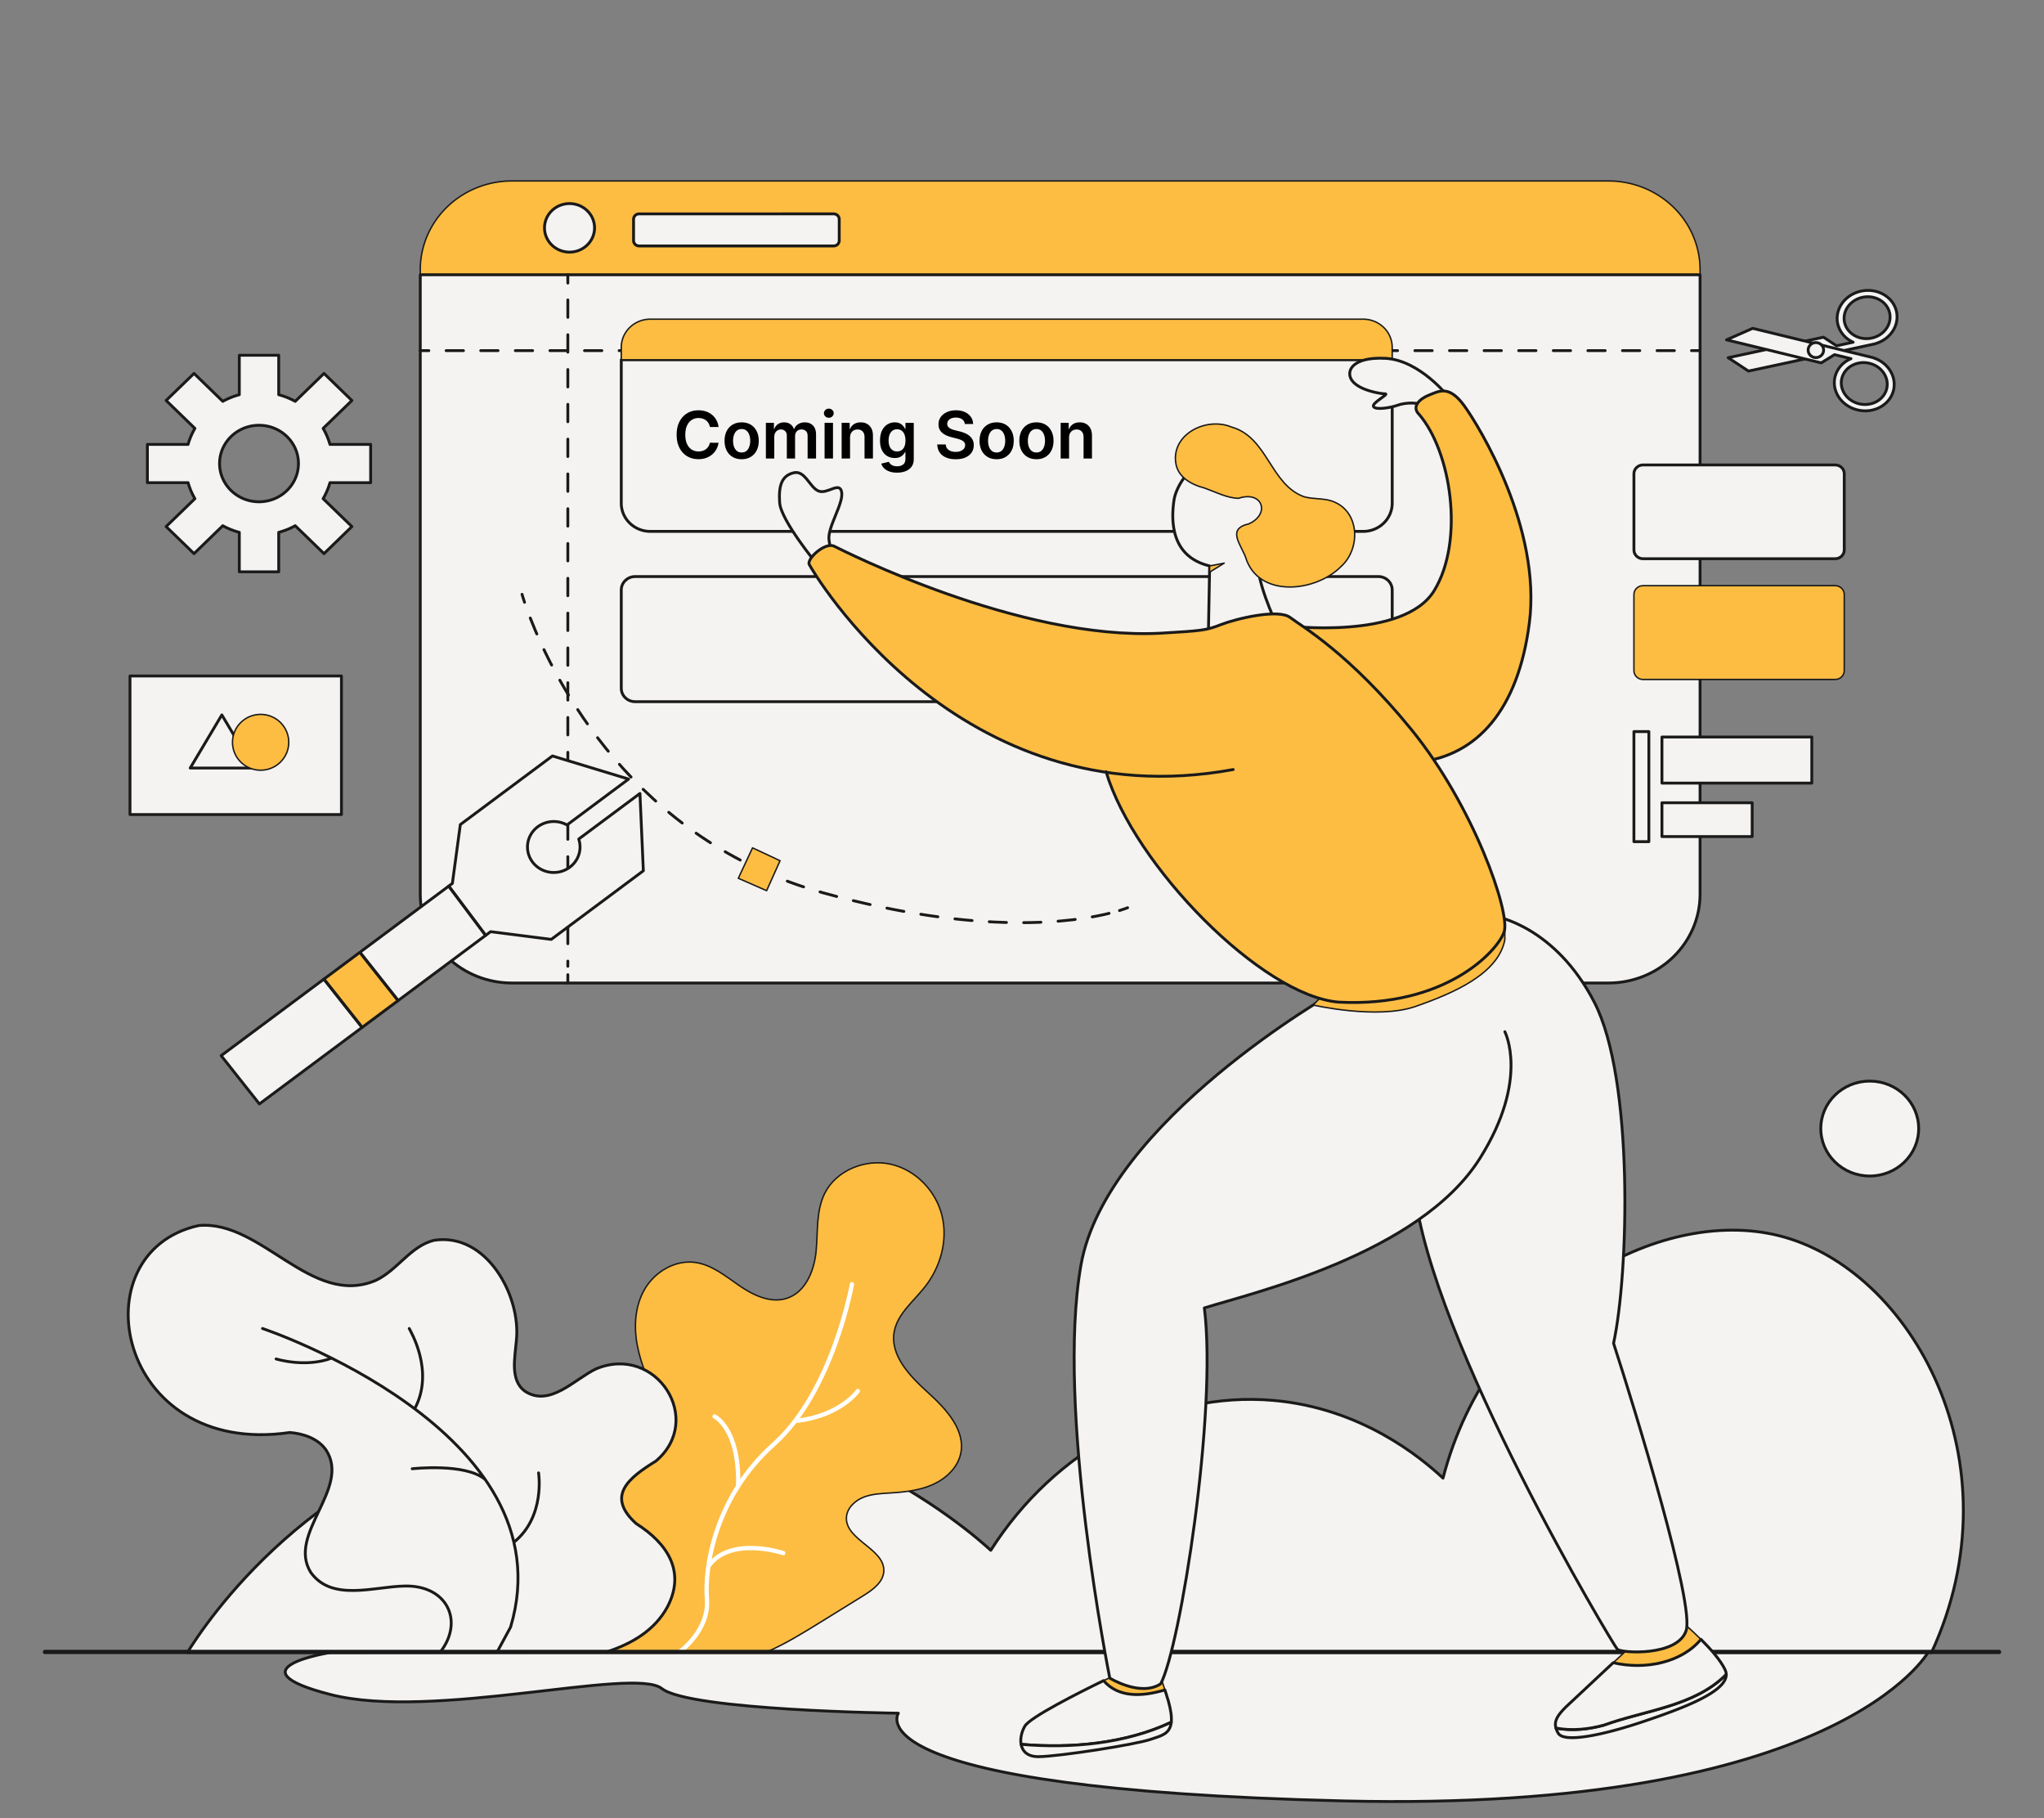 <svg xmlns="http://www.w3.org/2000/svg" xmlns:xlink="http://www.w3.org/1999/xlink" width="3000" height="2668" fill="none" xmlns:v="https://vecta.io/nano"><rect width="100%" height="100%" fill="#808080" stroke="none"/><style><![CDATA[.B{fill:#f4f3f2}.C{stroke-width:4.198}.D{stroke-linejoin:round}.E{stroke:#1a1a1a}.F{fill:#fdbd43}.G{stroke-width:2.099}.H{stroke-linecap:round}.I{stroke-miterlimit:10}.J{stroke-width:6.297}]]></style><g class="B C D E"><path d="M1241.62 2423.71h1588.75s-130.22 236.24-858.39 218.83-653.45-128.7-653.45-128.7-306.21-3.82-347.237-36.22c-41.024-32.39-336.219 47.22-486.044 8.86-149.826-38.35 0-61.75 0-61.75l756.371-1.02z"/><path d="M275.012 2424.73H2834.93c128.7-279.12-29.24-562.98-224.07-611.61-176.44-44.05-425.2 94.34-492.93 355.77-32.22-29.96-119.67-102.85-249.27-114.07-160.39-13.88-320.61 72.28-414.52 219.99-26.26-24.28-296.51-265.61-672.187-195.54-322.89 60.22-481.892 305.37-506.941 345.46zM2744.23 1725.6c39.67 0 71.82-31.18 71.82-69.64s-32.15-69.64-71.82-69.64c-39.66 0-71.82 31.18-71.82 69.64s32.16 69.64 71.82 69.64z"/></g><path d="M2495.21 395.9c0-17.119-3.48-34.07-10.23-49.886-6.76-15.816-16.66-30.187-29.14-42.292-12.49-12.105-27.31-21.707-43.62-28.258s-33.79-9.923-51.45-9.923H751.258a138.08 138.08 0 0 0-51.447 9.923c-16.311 6.551-31.131 16.153-43.615 28.258s-22.386 26.476-29.142 42.292-10.234 32.767-10.234 49.886v7.242h1878.39V395.9z" class="D E F G"/><g class="B C D E"><path d="M616.82 403.142v908.898c0 17.12 3.478 34.07 10.234 49.88 6.756 15.82 16.658 30.19 29.142 42.3 12.484 12.1 27.304 21.7 43.615 28.25 16.311 6.56 33.792 9.93 51.447 9.93H2360.77c17.66 0 35.14-3.37 51.45-9.93 16.31-6.55 31.13-16.15 43.61-28.25 12.49-12.11 22.39-26.48 29.15-42.3 6.75-15.81 10.23-32.76 10.23-49.88V403.142H616.82z"/><path d="M2693.52 682.239h-282.1c-7.34 0-13.3 5.777-13.3 12.903v111.795c0 7.126 5.96 12.903 13.3 12.903h282.1c7.35 0 13.31-5.777 13.31-12.903V695.142c0-7.126-5.96-12.903-13.31-12.903z"/></g><path d="M2693.52 859.389h-282.1c-7.34 0-13.3 5.777-13.3 12.903v111.795c0 7.126 5.96 12.903 13.3 12.903h282.1c7.35 0 13.31-5.777 13.31-12.903V872.292c0-7.126-5.96-12.903-13.31-12.903z" class="D E F G"/><path d="M1795.64 828.621s-13.04 3.827-20.23 1.811z" class="B"/><g class="C D E H"><path d="M1795.64 828.621s-13.04 3.827-20.23 1.811M766.195 872.075s1.158 4.153 3.682 11.674"/><path d="M778.275 906.855c34.782 89.515 151.103 326.215 430.445 403.375 230.87 63.77 369.82 42.62 422.26 29.21" stroke-dasharray="25.27 25.27"/><path d="M1643.12 1336.05c7.92-2.42 11.86-4.1 11.86-4.1M833.414 403.142v12.212"/><path d="M833.414 440.106V1417.81" stroke-dasharray="25.53 25.53"/><path d="M833.414 1430.19v12.21M616.82 514.49h12.594"/><path d="M654.8 514.49H2469.92" stroke-dasharray="25.39 25.39"/><path d="M2482.62 514.49h12.59"/></g><g class="B"><use xlink:href="#B"/><use xlink:href="#C"/><use xlink:href="#D"/><use xlink:href="#E"/></g><g class="G"><g stroke="#fff" class="I"><use xlink:href="#B"/><use xlink:href="#C"/></g><use xlink:href="#D" class="D E F"/><use xlink:href="#E" stroke="#fff" class="I"/></g><g class="C D E"><use xlink:href="#B"/><use xlink:href="#C"/><use xlink:href="#D"/><use xlink:href="#E"/><path d="M544.002 708.22v-56.129h-59.719c-2.334-8.202-5.703-16.092-10.031-23.494l42.222-40.941-40.939-39.697-42.222 40.942c-7.633-4.197-15.77-7.464-24.228-9.728v-57.882h-57.859v57.882c-8.458 2.264-16.596 5.531-24.228 9.728l-42.223-40.942-40.939 39.697 42.223 40.941a101.72 101.72 0 0 0-10.032 23.494h-59.719v56.129h59.719a101.72 101.72 0 0 0 10.032 23.494l-42.223 40.941 40.939 39.697 42.223-40.941c7.632 4.196 15.77 7.463 24.228 9.727v57.882h57.859v-57.882a108.57 108.57 0 0 0 24.228-9.727l42.222 40.941 40.939-39.697-42.222-40.941c4.328-7.402 7.697-15.292 10.031-23.494h59.719zm-113.727 0c-5.082 8.534-12.39 15.62-21.19 20.547-4.373 2.469-9.069 4.357-13.961 5.613-9.816 2.54-20.148 2.54-29.964 0-4.883-1.256-9.57-3.144-13.934-5.613-13.287-7.462-22.993-19.713-27.005-34.084-1.288-4.741-1.94-9.624-1.938-14.527a54.25 54.25 0 0 1 1.964-14.528 53.89 53.89 0 0 1 5.789-13.537c5.089-8.528 12.395-15.613 21.19-20.547 4.364-2.469 9.051-4.357 13.934-5.613 9.816-2.54 20.148-2.54 29.964 0 4.892 1.256 9.588 3.144 13.961 5.613 8.795 4.934 16.101 12.019 21.19 20.547 2.546 4.24 4.493 8.793 5.788 13.537a54.25 54.25 0 0 1 1.965 14.527c.001 4.904-.65 9.787-1.939 14.528a54.93 54.93 0 0 1-5.814 13.537zm405.629-338.272c20.281 0 36.721-15.942 36.721-35.607s-16.44-35.607-36.721-35.607-36.721 15.942-36.721 35.607 16.441 35.607 36.721 35.607zm387.646-56.126H938.083c-4.528 0-8.198 3.559-8.198 7.95v31.175c0 4.391 3.67 7.95 8.198 7.95h285.467c4.53 0 8.2-3.559 8.2-7.95v-31.175c0-4.391-3.67-7.95-8.2-7.95zM911.836 527.919v210.468c0 10.966 4.493 21.484 12.49 29.238s18.843 12.111 30.153 12.111H2000.71c11.31 0 22.15-4.356 30.15-12.111s12.49-18.272 12.49-29.238V527.919H911.836z" class="B"/></g><path d="M1054.65 626.539h-12.75c-.37-2.09-1.04-3.943-2.01-5.556-.98-1.637-2.2-3.023-3.65-4.159-1.46-1.137-3.11-1.989-4.98-2.557-1.84-.591-3.83-.887-5.96-.887-3.8 0-7.16.955-10.1 2.864-2.93 1.886-5.22 4.659-6.88 8.318-1.66 3.637-2.49 8.08-2.49 13.33 0 5.341.83 9.841 2.49 13.5 1.68 3.636 3.98 6.386 6.88 8.25 2.94 1.841 6.29 2.761 10.06 2.761 2.09 0 4.05-.273 5.86-.818 1.85-.568 3.49-1.398 4.95-2.489 1.48-1.091 2.71-2.432 3.71-4.022 1.03-1.591 1.73-3.41 2.12-5.455l12.75.068a27.53 27.53 0 0 1-3.1 9.341c-1.57 2.909-3.63 5.477-6.17 7.705-2.55 2.204-5.53 3.931-8.94 5.181-3.41 1.228-7.19 1.841-11.35 1.841-6.14 0-11.61-1.42-16.43-4.261s-8.61-6.943-11.387-12.307-4.159-11.795-4.159-19.295c0-7.523 1.397-13.955 4.193-19.296 2.793-5.363 6.603-9.466 11.423-12.307s10.27-4.261 16.36-4.261c3.89 0 7.5.546 10.84 1.636s6.32 2.694 8.93 4.807c2.62 2.091 4.77 4.659 6.45 7.705 1.7 3.023 2.82 6.477 3.34 10.363zm33.88 47.285c-5.12 0-9.55-1.125-13.3-3.375s-6.66-5.398-8.73-9.444c-2.04-4.045-3.07-8.772-3.07-14.181s1.03-10.148 3.07-14.216c2.07-4.069 4.98-7.228 8.73-9.478s8.18-3.375 13.3-3.375c5.11 0 9.54 1.125 13.29 3.375s6.65 5.409 8.69 9.478c2.07 4.068 3.11 8.806 3.11 14.216s-1.04 10.136-3.11 14.181c-2.04 4.046-4.94 7.194-8.69 9.444s-8.18 3.375-13.29 3.375zm.06-9.887c2.78 0 5.09-.761 6.96-2.284 1.86-1.545 3.25-3.614 4.16-6.204.93-2.591 1.4-5.478 1.4-8.66 0-3.204-.47-6.102-1.4-8.693-.91-2.613-2.3-4.693-4.16-6.238-1.87-1.546-4.18-2.319-6.96-2.319-2.84 0-5.2.773-7.09 2.319-1.86 1.545-3.26 3.625-4.19 6.238-.91 2.591-1.36 5.489-1.36 8.693 0 3.182.45 6.069 1.36 8.66.93 2.59 2.33 4.659 4.19 6.204 1.89 1.523 4.25 2.284 7.09 2.284zm35.5 8.864v-52.364h11.8v8.898h.61c1.09-3 2.9-5.341 5.42-7.023 2.52-1.704 5.53-2.557 9.03-2.557 3.55 0 6.54.864 8.97 2.591 2.46 1.705 4.18 4.034 5.18 6.989h.55c1.16-2.909 3.11-5.227 5.86-6.955 2.77-1.75 6.06-2.625 9.85-2.625 4.82 0 8.75 1.523 11.8 4.569 3.04 3.045 4.57 7.488 4.57 13.329v35.148h-12.38v-33.239c0-3.25-.86-5.625-2.59-7.125-1.73-1.523-3.84-2.284-6.34-2.284-2.98 0-5.31.932-6.99 2.796-1.66 1.84-2.49 4.238-2.49 7.193v32.659h-12.1v-33.75c0-2.705-.82-4.864-2.45-6.477-1.62-1.614-3.73-2.421-6.34-2.421-1.78 0-3.39.455-4.85 1.364-1.45.886-2.61 2.147-3.47 3.784-.87 1.613-1.3 3.5-1.3 5.659v31.841h-12.34zm86.16 0v-52.364h12.34v52.364h-12.34zm6.2-59.796c-1.95 0-3.63-.647-5.04-1.943-1.41-1.318-2.12-2.898-2.12-4.738 0-1.864.71-3.444 2.12-4.739 1.41-1.318 3.09-1.977 5.04-1.977 1.98 0 3.66.659 5.05 1.977 1.41 1.295 2.11 2.875 2.11 4.739 0 1.84-.7 3.42-2.11 4.738-1.39 1.296-3.07 1.943-5.05 1.943zm31.17 29.114v30.682h-12.34v-52.364h11.79v8.898h.62c1.2-2.932 3.12-5.261 5.76-6.989 2.66-1.727 5.94-2.591 9.85-2.591 3.61 0 6.76.773 9.44 2.319 2.71 1.545 4.8 3.784 6.28 6.715 1.5 2.932 2.24 6.489 2.21 10.671v33.341h-12.34v-31.432c0-3.5-.91-6.239-2.73-8.216-1.79-1.977-4.28-2.966-7.46-2.966-2.16 0-4.08.477-5.76 1.432-1.66.932-2.97 2.284-3.92 4.057-.93 1.773-1.4 3.92-1.4 6.443zm68.93 51.409c-4.43 0-8.24-.602-11.42-1.807-3.18-1.182-5.74-2.772-7.67-4.772s-3.27-4.216-4.02-6.648l11.11-2.693c.5 1.022 1.23 2.034 2.18 3.034.96 1.022 2.24 1.863 3.86 2.522 1.63.682 3.69 1.023 6.17 1.023 3.5 0 6.39-.852 8.69-2.557 2.29-1.681 3.44-4.454 3.44-8.318v-9.92h-.61c-.64 1.272-1.57 2.579-2.8 3.92-1.2 1.341-2.8 2.466-4.8 3.375-1.98.909-4.47 1.364-7.47 1.364-4.02 0-7.67-.943-10.94-2.83-3.25-1.909-5.84-4.75-7.78-8.522-1.9-3.796-2.86-8.546-2.86-14.25 0-5.75.96-10.603 2.86-14.557 1.94-3.978 4.54-6.989 7.81-9.034 3.27-2.069 6.92-3.103 10.94-3.103 3.07 0 5.6.523 7.57 1.569 2 1.022 3.59 2.261 4.78 3.715 1.18 1.432 2.07 2.785 2.69 4.057h.68v-8.659h12.17v53.216c0 4.477-1.07 8.182-3.2 11.114-2.14 2.932-5.06 5.125-8.77 6.579-3.7 1.455-7.9 2.182-12.61 2.182zm.1-31.159c2.62 0 4.84-.636 6.69-1.909 1.84-1.273 3.23-3.102 4.19-5.489.95-2.386 1.43-5.25 1.43-8.591 0-3.295-.48-6.181-1.43-8.659-.93-2.477-2.32-4.397-4.16-5.761-1.82-1.386-4.06-2.08-6.72-2.08-2.75 0-5.04.716-6.88 2.148s-3.23 3.398-4.16 5.898c-.93 2.477-1.4 5.295-1.4 8.454 0 3.205.47 6.012 1.4 8.421.95 2.386 2.35 4.25 4.19 5.591 1.86 1.318 4.15 1.977 6.85 1.977zm99.43-40.193c-.32-2.977-1.66-5.296-4.02-6.955-2.34-1.659-5.39-2.488-9.14-2.488-2.64 0-4.9.397-6.78 1.193-1.89.795-3.33 1.875-4.33 3.238s-1.51 2.921-1.54 4.671c0 1.454.33 2.716.99 3.784.68 1.068 1.6 1.977 2.76 2.727 1.16.728 2.45 1.341 3.86 1.841a40.2 40.2 0 0 0 4.26 1.262l6.54 1.636c2.64.614 5.17 1.443 7.6 2.489 2.46 1.045 4.65 2.363 6.58 3.954 1.96 1.591 3.5 3.511 4.64 5.761s1.7 4.887 1.7 7.91c0 4.09-1.04 7.693-3.13 10.806-2.09 3.091-5.12 5.512-9.07 7.262-3.93 1.727-8.69 2.591-14.28 2.591-5.44 0-10.15-.841-14.15-2.523-3.98-1.682-7.09-4.136-9.34-7.364-2.23-3.227-3.43-7.159-3.62-11.795h12.45c.18 2.432.93 4.454 2.25 6.068s3.03 2.818 5.14 3.614c2.14.795 4.53 1.193 7.16 1.193 2.75 0 5.16-.409 7.23-1.227 2.09-.841 3.73-2 4.91-3.478 1.18-1.5 1.78-3.25 1.81-5.25-.03-1.818-.56-3.318-1.61-4.5-1.04-1.204-2.51-2.204-4.39-3-1.87-.818-4.05-1.545-6.55-2.182l-7.94-2.045c-5.75-1.477-10.3-3.716-13.64-6.716-3.32-3.023-4.98-7.034-4.98-12.034 0-4.114 1.12-7.716 3.35-10.807 2.25-3.091 5.3-5.488 9.17-7.193 3.86-1.727 8.23-2.591 13.12-2.591 4.96 0 9.3.864 13.02 2.591 3.75 1.705 6.7 4.08 8.83 7.125 2.14 3.023 3.24 6.5 3.31 10.432h-12.17zm46.7 51.648c-5.12 0-9.55-1.125-13.3-3.375s-6.66-5.398-8.73-9.444c-2.04-4.045-3.07-8.772-3.07-14.181s1.03-10.148 3.07-14.216c2.07-4.069 4.98-7.228 8.73-9.478s8.18-3.375 13.3-3.375c5.11 0 9.54 1.125 13.29 3.375s6.65 5.409 8.69 9.478c2.07 4.068 3.11 8.806 3.11 14.216s-1.04 10.136-3.11 14.181c-2.04 4.046-4.94 7.194-8.69 9.444s-8.18 3.375-13.29 3.375zm.06-9.887c2.78 0 5.09-.761 6.96-2.284 1.86-1.545 3.25-3.614 4.16-6.204.93-2.591 1.4-5.478 1.4-8.66 0-3.204-.47-6.102-1.4-8.693-.91-2.613-2.3-4.693-4.16-6.238-1.87-1.546-4.18-2.319-6.96-2.319-2.84 0-5.2.773-7.09 2.319-1.86 1.545-3.26 3.625-4.19 6.238-.91 2.591-1.36 5.489-1.36 8.693 0 3.182.45 6.069 1.36 8.66.93 2.59 2.33 4.659 4.19 6.204 1.89 1.523 4.25 2.284 7.09 2.284zm58.34 9.887c-5.11 0-9.54-1.125-13.29-3.375s-6.66-5.398-8.73-9.444c-2.05-4.045-3.07-8.772-3.07-14.181s1.02-10.148 3.07-14.216c2.07-4.069 4.98-7.228 8.73-9.478s8.18-3.375 13.29-3.375c5.12 0 9.55 1.125 13.3 3.375s6.65 5.409 8.69 9.478c2.07 4.068 3.1 8.806 3.1 14.216s-1.03 10.136-3.1 14.181c-2.04 4.046-4.94 7.194-8.69 9.444s-8.18 3.375-13.3 3.375zm.07-9.887c2.77 0 5.09-.761 6.95-2.284 1.87-1.545 3.25-3.614 4.16-6.204.94-2.591 1.4-5.478 1.4-8.66 0-3.204-.46-6.102-1.4-8.693-.91-2.613-2.29-4.693-4.16-6.238-1.86-1.546-4.18-2.319-6.95-2.319-2.84 0-5.2.773-7.09 2.319-1.86 1.545-3.26 3.625-4.19 6.238-.91 2.591-1.37 5.489-1.37 8.693 0 3.182.46 6.069 1.37 8.66.93 2.59 2.33 4.659 4.19 6.204 1.89 1.523 4.25 2.284 7.09 2.284zm47.84-21.818v30.682h-12.34v-52.364h11.79v8.898h.62c1.2-2.932 3.12-5.261 5.76-6.989 2.66-1.727 5.94-2.591 9.85-2.591 3.61 0 6.76.773 9.44 2.319 2.71 1.545 4.8 3.784 6.28 6.715 1.5 2.932 2.23 6.489 2.21 10.671v33.341h-12.34v-31.432c0-3.5-.91-6.239-2.73-8.216-1.79-1.977-4.28-2.966-7.46-2.966-2.16 0-4.08.477-5.76 1.432-1.66.932-2.97 2.284-3.92 4.057-.94 1.773-1.4 3.92-1.4 6.443z" fill="#000"/><g class="D E"><path d="M2043.35 509.672a40.31 40.31 0 0 0-3.24-15.824c-2.15-5.017-5.29-9.575-9.25-13.415s-8.66-6.885-13.83-8.963c-5.18-2.078-10.72-3.148-16.32-3.148H954.479c-5.6 0-11.145 1.07-16.319 3.148s-9.874 5.124-13.834 8.963-7.101 8.398-9.244 13.415-3.246 10.393-3.246 15.824v18.248H2043.35v-18.248z" class="F G"/><path d="M2023.03 846.008H932.153c-11.221 0-20.317 8.82-20.317 19.7v144.182c0 10.88 9.096 19.7 20.317 19.7H2023.03c11.23 0 20.32-8.82 20.32-19.7V865.708c0-10.88-9.09-19.7-20.32-19.7z" class="B C"/><path d="M1362.27 2043.56c-26.69-24.13-56.11-54.46-49.86-89.32 4.72-26.3 28.36-44.71 45.07-65.93 23.09-29.35 33.87-68.44 25.15-104.37-8.72-35.94-38.19-67.32-75.27-75.67-37.09-8.35-79.7 8.96-96.56 42.06-13.22 25.94-10.22 56.43-12.95 85.24-2.72 28.81-15.45 61.15-43.93 69.76-23.79 7.19-48.99-5.16-69.28-19.19-20.28-14.02-40.42-30.76-65.14-33.84-29.006-3.61-58.02 13.86-72.709 38.38s-16.733 54.64-11.582 82.55c5.15 27.92 16.941 54.21 28.638 80.19l-76.907 85.44-25.238 284.86h264.238c27.24-11.93 52.68-27.6 77.93-43.22l62.59-38.71c14.12-8.73 29.78-19.89 30.72-36.1 1.9-32.88-55.85-45.59-54.9-78.51.38-13.41 11.56-24.69 24.3-29.94s26.93-5.75 40.74-6.61c21.17-1.31 42.72-3.74 61.95-12.4 19.24-8.67 36.06-24.57 40.63-44.66 7.85-34.55-20.94-65.88-47.63-90.01z" class="F G"/></g><path d="M1250.42 1884.28s-27.94 157.52-114.8 235.02c-86.86 77.49-101.79 181.3-98.06 227.17 3.73 45.86-39.833 77.25-39.833 77.25m151.863-144.85s-77.95-26-109.93 19.59m9.1-220.1s36.87 17.35 34.62 102.29m175.75-139.56s-26.31 37.22-92.2 43.96" stroke="#fff" class="D H J"/><g class="B"><path d="M979.483 2358.05c27.427-52.18-.149-93.6-45.7-122.37-44.987-40.57-11.072-67.19 28.942-91.85 71.905-60.89.346-171.81-87.658-135.38-31.624 14.85-68.345 57.42-105.227 32.53-21.193-16.27-14.196-48.02-11.931-74.14 7.042-65.51-43.889-158.89-120.931-146.9-34.315 8.33-53.87 44.21-85.794 58.98-94.328 39.72-167.497-89.03-259.449-80.65-178.266 38.76-121.711 341.02 133.611 303.69 20.399 1.63 41.739 9.11 53.139 25.6 37.062 56.38-57.765 123.13-22.328 179.77 30.894 43.05 92.227 20.83 137.093 19.93 62.952-1.87 88.069 51.42 53.256 96.46h244.54c36.666-12.08 69.745-31.47 88.437-65.67z" class="C D E"/><path d="M729.785 2423.72l19.606-36.22c85.89-287.87-364.102-438.15-364.102-438.15m405.18 211.84s10.315 64.23-36.232 101.82zm-189.831-211.84c1.245 3.02 37.771 62.41 7.994 117.81zm4.357 205.81s78.679-8.83 107.181 15.8zm-199.789-161.15s42.878 13.33 81.5-1.18z"/></g><g class="D E"><g class="H"><path d="M729.785 2423.72l19.606-36.22c85.89-287.87-364.102-438.15-364.102-438.15m405.18 211.84s10.315 64.23-36.232 101.82m-153.599-313.66c1.245 3.02 37.771 62.41 7.994 117.81m-3.637 88s78.679-8.83 107.181 15.8m-306.97-176.95s42.878 13.33 81.5-1.18" class="C"/><path d="M66 2423.93H2934" class="J"/></g><path d="M1083.62 1288.72l20.88-44.64 40.4 18.89-19.74 43.94-41.54-18.19zm626.14 1190.97c-3.42-10.8-7.53-23.28-8.57-24.29-1.87-1.81-59.28 0-59.28 0l-22.24 10.66c22.05 25.33 56.51 23.56 90.09 13.63z" class="F G"/><g class="B C"><path d="M1719.08 2527.07c.79-7.37-.4-17.38-4.35-31.39l-4.97-15.99c-33.58 9.93-68.04 11.7-90.09-13.63-37 18.01-107.92 53.76-115.47 66.74-4.67 8.03-7.11 18.13-5.53 26.7 73.64 6.44 153.93-1.07 220.41-32.43z"/><path d="M1498.67 2559.5c1.89 10.27 9.54 18.36 26.07 18.11 30.34-.45 141.45-17.63 163.85-25.35 14.87-5.12 28.56-7.32 30.49-25.19-66.48 31.36-146.77 38.87-220.41 32.43z"/></g><path d="M2496.47 2405.44c-14.44-14.37-27.4-25.18-27.4-25.18l-75.62 35.76-25.71 23.7c46.74 10.98 100.48-.07 128.73-34.28z" class="F G"/><g class="B C"><path d="M2354.25 2531.25c-22.33 6.19-47.09 8.83-70.59 4.39a31.63 31.63 0 0 0 3.36 7.57c8.87 14.94 67.69 2.26 126.5-17.65 54.37-18.41 120.69-42.62 120.1-68.7-46.43 46.99-119.55 52.64-179.37 74.39z"/><path d="M2496.47 2405.44c-28.25 34.21-81.99 45.26-128.73 34.28l-69.52 65.02c-11.49 11.51-17.62 19.98-14.56 30.9 23.5 4.44 48.26 1.8 70.59-4.39 59.82-21.75 132.94-27.4 179.37-74.39-.06-2.22-.58-4.41-1.53-6.44-6.42-13.99-21.7-31.14-35.62-44.98z"/></g></g><use xlink:href="#F" class="B"/><use xlink:href="#F" class="C D E H"/><use xlink:href="#G" class="B"/><g class="D E"><use xlink:href="#G" class="C H"/><path d="M1927.31 1474.71s94.15 21.66 150.26 2.07 121.62-47.88 131.13-97.93l-.19-24.71-261.86 100.88-19.34 19.69z" class="F G"/></g><use xlink:href="#H" class="B"/><g class="D E"><use xlink:href="#H" class="C H"/><path d="M1796.78 826.312l-21.37 4.121-.17 9.181 21.54-13.302z" class="F G"/><g class="C"><path d="M2125.97 582.386s-42.01-53.864-92.42-56.58c-50.42-2.716-59.75 20.369-48.08 33.948s41.08 18.106 47.61 18.106c6.54 0-19.6 13.126-17.27 18.558s24.27 2.263 35.48-1.811c11.2-4.074 33.14-5.431 38.74 2.716s35.94-14.937 35.94-14.937z" class="B"/><path d="M1887.44 918.243s172.72 21.727 217.53-51.601 24.84-204.452-22.41-258.908c-11.04-10.949.94-22.632 14.94-28.064s28.94-15.389 51.35 15.39c22.4 30.779 113.9 180.15 95.74 319.562-16.68 128.058-77.07 193.728-162.03 203.688-89.62-85.1-195.12-200.067-195.12-200.067z" class="F"/><path d="M1199.38 828.168s-53.21-64.274-55.08-90.527 3.74-39.832 20.54-43.906 23.34 21.274 36.41 26.706 31.28-14.938 34.08 1.81-20.54 50.695-18.68 69.254c1.87 18.558 9.81 23.989 9.81 23.989l-27.08 12.674z" class="B"/></g></g><use xlink:href="#I" class="F"/><g class="D E"><use xlink:href="#I" class="C H"/><path d="M1725.51 677.963c-5.05-41.456 45.33-66.563 81.97-51.371 53.09 14.828 56.82 83.981 106.05 102.13 13 3.881 27.25 2.153 40.21 6.133 42.09 13.421 44.35 69.78 14.29 96.644-37.49 37.697-121.59 46.429-139.92-13.961-7.21-19.287-27.75-41.595 4.78-48.85 32-14.401 20.25-49.456-15.34-37.423-17.24-.653-33.61-9.459-49.64-15.158-19.78-5.083-40.09-16.355-42.4-38.144z" class="F G"/><g class="B C"><path d="M2659.21 1081.46h-219.95v67.62h219.95v-67.62zm-87.53 96.48h-132.42v49.6h132.42v-49.6zm-151.62-104.46h-21.94v161.53h21.94v-161.53zM501.143 991.892H190.79v203.298h310.353V991.892z"/><path d="M279.187 1126.94l46.403-77.93 46.403 77.93h-92.806z"/></g><path d="M382.519 1130.16c22.81 0 41.302-18.34 41.302-40.98 0-22.63-18.492-40.97-41.302-40.97s-41.302 18.34-41.302 40.97c0 22.64 18.491 40.98 41.302 40.98z" class="F G"/><g class="B C"><path d="M2697.27 475.417c1.39 5.845 4.15 11.299 8.08 15.934 3.92 4.635 8.9 8.325 14.55 10.781l-24.39 5.248-19.18-12.593-139.86 30.099 29.77 19.61 186.24-40.077.27-.205c21.78-6.376 35.38-26.898 30.7-47.343-4.92-21.498-28.21-34.789-52-29.67-23.81 5.124-39.1 26.718-34.18 48.216zm76.14-16.385c3.78 16.511-7.95 33.086-26.2 37.015-18.26 3.929-36.14-6.275-39.92-22.786-3.77-16.491 7.98-33.071 26.23-36.999 18.26-3.929 36.12 6.279 39.89 22.77z"/><path d="M2726.18 601.49c23.64 5.753 47.3-6.912 52.83-28.271 5.26-20.312-7.75-41.189-29.35-48.144l-.26-.212-176.97-43.071-38.38 16.847 138.96 33.82 19.53-12.076 24.22 5.896c-5.71 2.305-10.79 5.861-14.85 10.389-4.05 4.529-6.97 9.907-8.52 15.712-5.53 21.359 9.14 43.353 32.79 49.11zm2.33-9.001c-18.13-4.415-29.41-21.302-25.17-37.686 4.25-16.404 22.41-26.127 40.55-21.712s29.39 21.297 25.15 37.701c-4.25 16.384-22.39 26.111-40.53 21.697z"/><path d="M2665.18 524.72c6.28 0 11.37-4.935 11.37-11.021s-5.09-11.022-11.37-11.022c-6.27 0-11.36 4.935-11.36 11.022s5.09 11.021 11.36 11.021z"/></g></g><defs ><path id="B" d="M528.205 1397.34l56.115 70.84 128.468-95.69-54.2-72.26-130.383 97.11z"/><path id="C" d="M809.069 1378.41l135.183-100.69-4.997-113.46-89.838 66.92c2.811 8.31 2.528 17.32-.802 25.46-3.329 8.13-9.494 14.88-17.422 19.06s-17.117 5.54-25.969 3.83-16.808-6.37-22.482-13.17c-5.674-6.81-8.709-15.33-8.575-24.08s3.426-17.18 9.305-23.82 13.973-11.07 22.873-12.53c8.901-1.45 18.045.17 25.842 4.58l90.378-67.32-111.765-33.93-135.183 100.69-11.669 86.29-5.36 3.99 54.2 72.26 7.275-5.42 89.006 11.34z"/><path id="D" d="M528.204 1397.34l-52.823 39.35 56.115 70.84 52.823-39.35-56.115-70.84z"/><path id="E" d="M475.381 1436.69L324.6 1548.99l56.115 70.84 150.782-112.31-56.116-70.83z"/><path id="F" d="M2075.72 1744.16c23.65 222.09 292.52 670.5 298.12 675.93 5.61 5.44 87.76 10.87 100.83-27.15 13.07-38.03-74.69-324.09-106.43-421.86 22.41-103.2 29.88-387.46-28.01-500.06-57.88-112.6-145.64-126.39-145.64-126.39l-151.24 48.88"/><path id="G" d="M2208.7 1513.91s36.31 69.71-36.51 185.59c-88.71 141.16-335.47 197.95-404.56 219.68 19.29 152.08-35.48 498.5-64.11 551.61-29.87 19.31-74.68-8.45-74.68-8.45s-79.67-394.7-42.33-605.93c37.35-211.23 372.2-400.74 372.2-400.74l161.2-62.16"/><path id="H" d="M1872.5 913.717s-30.8-65.18-26.14-95.054c4.67-29.874 71.89-63.369.94-124.022-70.96-60.654-119.5 8.147-124.17 38.926s-4.67 83.286 52.28 96.865l-1.87 101.391"/><path id="I" d="M1809.95 1129.17c-404.24 74.24-618.14-292.572-622.21-300.863-4.08-8.291 23.28-33.334 36.54-26.844s271.99 138.507 479.24 127.644c60.69-3.591 66.76-4.074 88.69-12.674 21.94-8.6 84.03-23.537 101.3-10.41s86.36 52.053 177.85 164.307 145.64 268.87 136.3 296.93c-9.33 28.06-85.89 111.35-242.73 103.2-112.97-9.05-300.5-200.54-341.58-338.15"/></defs></svg>